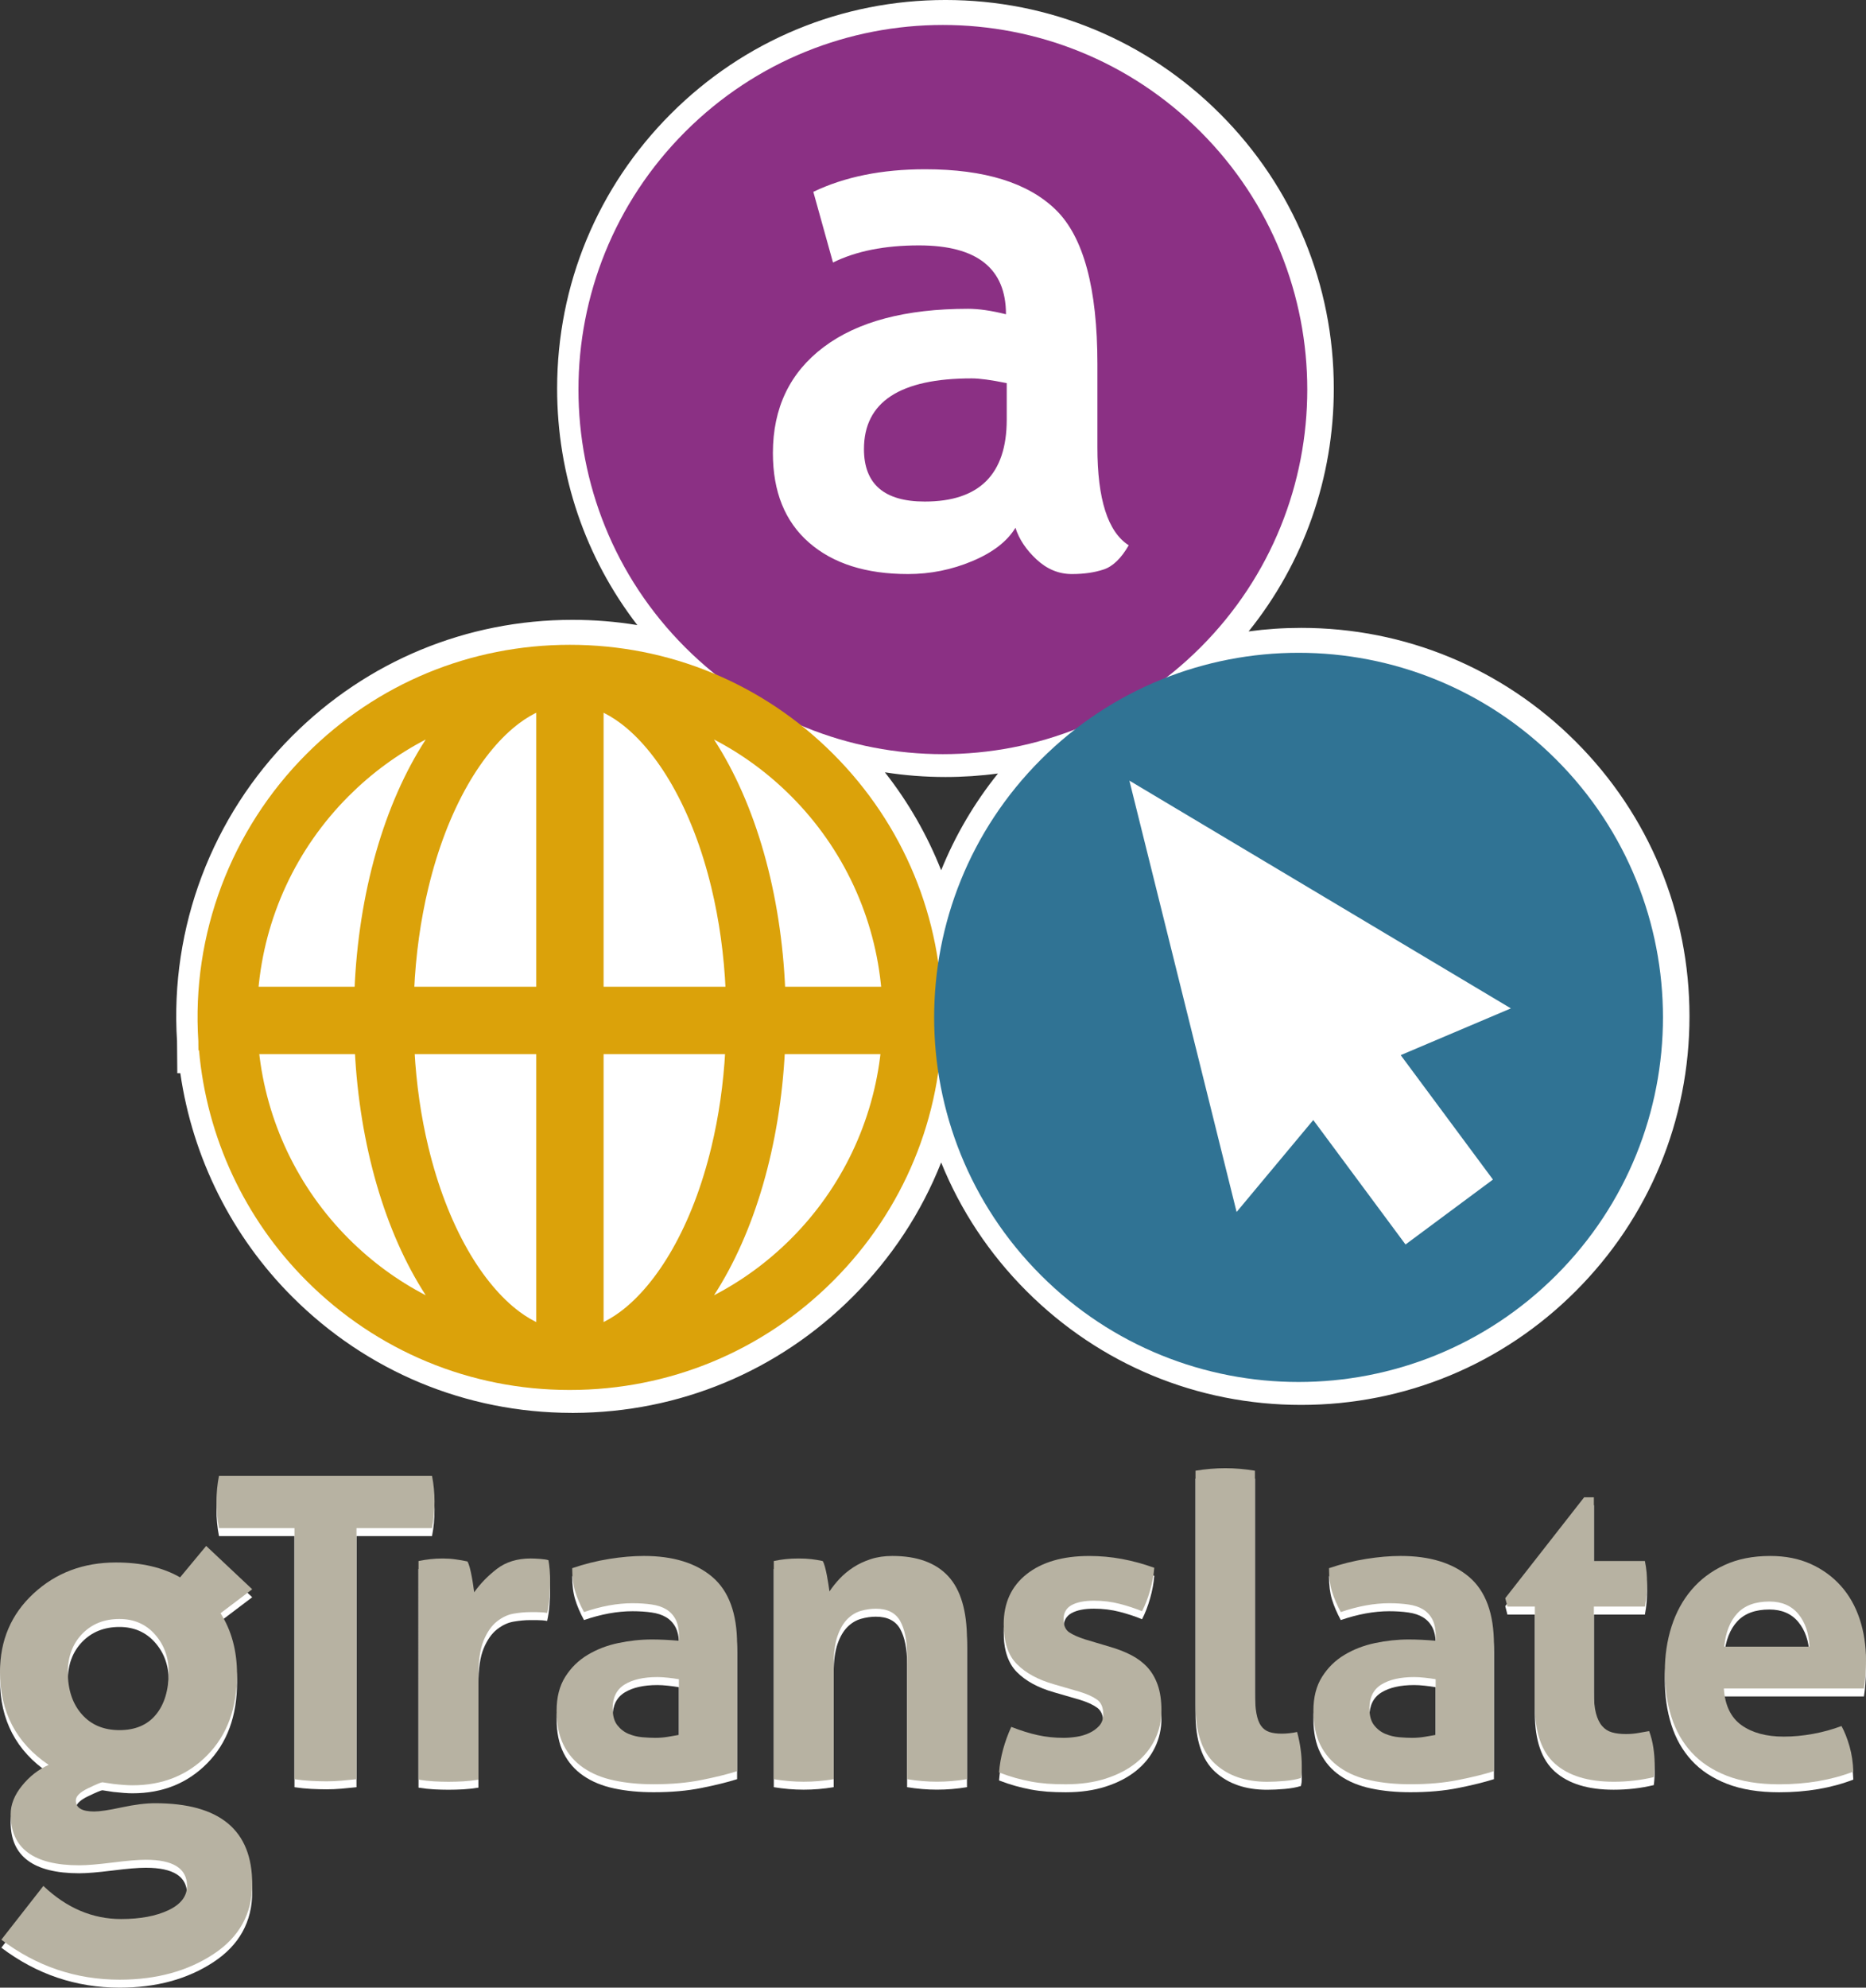 <?xml version="1.0" encoding="utf-8"?>
<!-- Generator: Adobe Illustrator 15.0.0, SVG Export Plug-In . SVG Version: 6.00 Build 0)  -->
<!DOCTYPE svg PUBLIC "-//W3C//DTD SVG 1.1//EN" "http://www.w3.org/Graphics/SVG/1.1/DTD/svg11.dtd">
<svg version="1.1" id="Calque_1" xmlns="http://www.w3.org/2000/svg" xmlns:xlink="http://www.w3.org/1999/xlink" x="0px" y="0px"
	 width="233.875px" height="248.989px" viewBox="0 0 233.875 248.989" enable-background="new 0 0 233.875 248.989"
	 xml:space="preserve">
<rect x="0" y="0" width="233.875" height="248.989" fill="#333333" stroke="none"/>
<g id="layer-1">
	<g>
		<path fill="#FFFFFF" d="M71.618,175.486c-12.77-0.004-24.842-5.017-33.932-14.106c-7.654-7.653-12.513-17.709-13.771-28.443
			h-0.134l-0.088-1.486l-0.011-1.14c-0.896-13.724,4.206-27.261,14.001-37.056c9.098-9.099,21.196-14.108,34.065-14.108
			c4.124,0,8.168,0.511,12.089,1.524c-8.083-8.738-12.512-20.028-12.512-32c0-12.6,4.906-24.445,13.816-33.354
			c8.91-8.91,20.756-13.817,33.355-13.817s24.445,4.907,33.354,13.817c8.91,8.91,13.816,20.755,13.816,33.354
			c0,12.281-4.66,23.845-13.145,32.672c3.449-0.791,6.982-1.189,10.564-1.189c12.6,0,24.439,4.904,33.344,13.809
			c8.91,8.91,13.814,20.756,13.814,33.355s-4.904,24.445-13.814,33.355c-8.908,8.91-20.754,13.818-33.355,13.818
			c-12.6,0-24.445-4.908-33.354-13.818c-5.551-5.547-9.553-12.234-11.779-19.611c-2.254,7.633-6.377,14.564-12.135,20.318
			c-9.074,9.076-21.138,14.086-33.974,14.108l-0.031,0.003L71.618,175.486z M106.922,94.401c5.178,5.521,8.916,12.041,11.021,19.174
			c2.141-7.078,5.91-13.521,11.109-18.928c-3.445,0.789-6.979,1.186-10.557,1.186C114.559,95.833,110.686,95.353,106.922,94.401z"/>
		<path fill="#FFFFFF" d="M118.5,2.999c11.688,0,23.375,4.459,32.293,13.377c17.838,17.835,17.838,46.753,0,64.589
			c-1.383,1.384-2.838,2.646-4.344,3.814c5.34-2.084,10.992-3.126,16.645-3.126c11.684,0,23.365,4.455,32.279,13.369
			c17.838,17.836,17.838,46.753,0,64.589c-8.918,8.919-20.605,13.378-32.295,13.378c-11.688,0-23.377-4.459-32.295-13.378
			c-7.172-7.173-11.455-16.138-12.859-25.453c-1.439,9.869-5.99,18.979-13.173,26.161c-8.808,8.81-20.521,13.663-32.979,13.668
			l-0.021,0.003l-0.071-0.003c-12.412-0.006-24.126-4.86-32.933-13.668c-7.752-7.751-12.516-17.978-13.477-28.884h-0.076
			l-0.01-1.139c-0.869-13.354,4.072-26.494,13.562-35.982c8.814-8.814,20.539-13.67,33.004-13.67c6.363,0,12.529,1.271,18.218,3.684
			c-1.299-1.043-2.558-2.158-3.763-3.363c-17.838-17.836-17.838-46.754,0-64.59C95.124,7.458,106.811,2.999,118.5,2.999
			 M117.924,120.477c1.404-9.316,5.688-18.282,12.859-25.455c1.383-1.382,2.838-2.645,4.344-3.812
			c-5.336,2.082-10.98,3.123-16.629,3.123c-6.045,0-12.094-1.195-17.758-3.582c1.392,1.106,2.733,2.289,4.01,3.564
			C111.933,101.497,116.485,110.607,117.924,120.477 M118.5-0.001c-13.001,0-25.223,5.063-34.416,14.256
			C74.891,23.447,69.827,35.67,69.827,48.67c0,10.857,3.531,21.172,10.051,29.633c-2.667-0.438-5.381-0.657-8.127-0.657
			c-13.27,0-25.744,5.167-35.125,14.549c-10.081,10.08-15.34,24.004-14.439,38.212l0.01,1.055l0.025,2.975H22.6
			c1.529,10.57,6.448,20.429,14.025,28.005c9.359,9.358,21.783,14.524,34.99,14.545h0.012l0.193,0.009l0.086-0.007
			c13.211-0.041,25.625-5.204,34.967-14.548c4.878-4.878,8.621-10.577,11.088-16.822c2.42,5.986,6.029,11.443,10.701,16.114
			c9.193,9.194,21.416,14.256,34.416,14.256c13.002,0,25.225-5.062,34.416-14.256c9.193-9.192,14.258-21.415,14.258-34.416
			c0-13-5.062-25.224-14.258-34.416c-9.188-9.188-21.404-14.248-34.4-14.248c-2.221,0-4.422,0.147-6.598,0.442
			c6.918-8.604,10.676-19.227,10.676-30.424c0-13.002-5.062-25.225-14.258-34.417C143.723,5.062,131.5-0.001,118.5-0.001
			L118.5-0.001z M117.961,109.017c-1.736-4.394-4.102-8.515-7.051-12.272c2.496,0.391,5.029,0.588,7.59,0.588
			c2.215,0,4.41-0.147,6.582-0.441C122.112,100.586,119.721,104.663,117.961,109.017L117.961,109.017z"/>
	</g>
	<g>
		<path fill="#8B3084" d="M108.284,56.254c0,4.383,2.539,6.574,7.623,6.574c6.846,0,10.271-3.425,10.271-10.271v-4.563
			c-1.947-0.396-3.408-0.594-4.385-0.594C112.788,47.401,108.284,50.352,108.284,56.254z"/>
		<path fill="#8B3084" d="M150.469,16.504c-17.834-17.836-46.753-17.836-64.589,0c-17.837,17.836-17.837,46.754,0,64.59
			c17.836,17.836,46.755,17.836,64.589,0C168.307,63.258,168.307,34.34,150.469,16.504z M138.317,71.34
			c-1.156,0.381-2.48,0.57-3.971,0.57c-1.645,0-3.119-0.609-4.428-1.826s-2.191-2.541-2.646-3.971
			c-1.035,1.705-2.838,3.098-5.41,4.176c-2.57,1.08-5.256,1.621-8.055,1.621c-5.266,0-9.404-1.314-12.416-3.947
			c-3.013-2.633-4.52-6.367-4.52-11.205c0-5.66,2.123-10.088,6.367-13.283c4.246-3.195,10.277-4.793,18.098-4.793
			c1.34,0,2.922,0.229,4.748,0.686c0-5.752-3.637-8.628-10.91-8.628c-4.289,0-7.881,0.716-10.771,2.146l-2.465-8.854
			c3.926-1.886,8.598-2.83,14.014-2.83c7.455,0,12.918,1.697,16.387,5.09s5.203,9.821,5.203,19.284v10.452
			c0,6.513,1.309,10.604,3.926,12.278C140.522,69.948,139.473,70.961,138.317,71.34z"/>
	</g>
	<path fill="#DBA20A" d="M104.426,94.443c-8.814-8.815-20.533-13.67-33.001-13.67c-12.466,0-24.188,4.854-33.004,13.67
		c-9.489,9.489-14.433,22.627-13.562,35.981l0.01,1.139h0.074c0.961,10.906,5.726,21.133,13.478,28.884
		c8.808,8.808,20.521,13.663,32.933,13.669l0.071,0.002l0.022-0.002c12.459-0.007,24.17-4.859,32.979-13.669
		c8.816-8.815,13.672-20.536,13.672-33.002S113.243,103.258,104.426,94.443z M90.905,131.564c-0.231,4.213-0.818,8.293-1.748,12.144
		c-1.168,4.842-2.822,9.158-4.916,12.828c-1.92,3.363-4.174,6.059-6.521,7.797c-0.842,0.625-1.698,1.127-2.562,1.502v-34.27
		L90.905,131.564L90.905,131.564z M75.159,124.096V89.059c0.863,0.375,1.721,0.877,2.562,1.5c2.348,1.738,4.602,4.436,6.52,7.797
		c2.095,3.67,3.748,7.986,4.918,12.83c0.988,4.102,1.591,8.439,1.791,12.908L75.159,124.096L75.159,124.096z M110.405,131.564
		c-0.928,8.899-4.899,17.246-11.258,23.604c-2.873,2.873-6.109,5.248-9.656,7.088c5.107-7.873,8.291-18.785,8.891-30.692H110.405z
		 M110.483,124.096h-12.06c-0.498-12.215-3.696-23.404-8.933-31.461c3.547,1.842,6.783,4.216,9.656,7.089
		C105.706,106.282,109.707,114.9,110.483,124.096z M67.692,131.564v34.269c-0.863-0.375-1.721-0.877-2.562-1.5
		c-2.347-1.738-4.601-4.435-6.521-7.797c-2.09-3.666-3.744-7.982-4.916-12.83c-0.928-3.844-1.516-7.922-1.746-12.142H67.692z
		 M44.467,131.564c0.6,11.907,3.783,22.819,8.895,30.692c-3.549-1.84-6.787-4.215-9.66-7.088
		c-6.357-6.358-10.33-14.705-11.258-23.604H44.467L44.467,131.564z M53.36,92.635c-5.236,8.057-8.437,19.248-8.935,31.461h-12.06
		c0.776-9.195,4.777-17.812,11.336-24.372C46.575,96.851,49.811,94.476,53.36,92.635z M67.692,89.059v35.037H51.905
		c0.199-4.477,0.802-8.815,1.791-12.91c1.17-4.848,2.824-9.164,4.914-12.83c1.92-3.363,4.176-6.059,6.521-7.797
		C65.972,89.935,66.829,89.433,67.692,89.059z"/>
	<path fill="#307394" d="M195.049,95.15c-17.836-17.836-46.754-17.836-64.59,0s-17.836,46.754,0,64.59
		c17.836,17.837,46.754,17.837,64.59,0C212.887,141.904,212.887,112.986,195.049,95.15z M176.161,155.892l-11.562-15.589
		l-9.609,11.519l-13.438-54.036l47.814,28.531l-13.809,5.857l11.561,15.586L176.161,155.892z"/>
</g>
<g id="Calque_2">
	<g>
		<path fill="#FFFFFF" d="M0.167,243.979l5.27-6.734c2.911,2.762,6.156,4.146,9.734,4.146c2.4,0,4.38-0.369,5.936-1.104
			c1.557-0.736,2.334-1.75,2.334-3.039c0-2.188-1.723-3.281-5.168-3.281c-0.936,0-2.324,0.113-4.168,0.348
			c-1.846,0.229-3.234,0.344-4.168,0.344c-5.734,0-8.603-2.129-8.603-6.393c0-1.219,0.479-2.418,1.434-3.592
			c0.955-1.174,2.067-2.039,3.335-2.59C2.034,219.342,0,215.461,0,210.441c0-3.961,1.401-7.235,4.202-9.826
			c2.8-2.592,6.244-3.889,10.334-3.889c3.201,0,5.881,0.624,8.035,1.866l3.27-3.938l5.77,5.427l-3.97,3.004
			c1.38,2.166,2.067,4.719,2.067,7.67c0,4.213-1.239,7.58-3.717,10.104c-2.479,2.521-5.607,3.781-9.387,3.781
			c-0.601,0-1.4-0.057-2.4-0.17l-1.367-0.209c-0.156,0-0.75,0.248-1.783,0.742s-1.551,1.01-1.551,1.537
			c0,0.922,0.768,1.381,2.301,1.381c0.688,0,1.846-0.17,3.469-0.521c1.623-0.345,3.012-0.517,4.166-0.517
			c8.114,0,12.172,3.373,12.172,10.121c0,3.729-1.625,6.662-4.869,8.791c-3.248,2.129-7.158,3.193-11.738,3.193
			C9.536,248.988,4.589,247.32,0.167,243.979z M8.502,210.473c0,2.189,0.584,3.943,1.751,5.268c1.167,1.326,2.739,1.986,4.718,1.986
			s3.501-0.646,4.568-1.936c1.066-1.289,1.601-3.062,1.601-5.318c0-1.865-0.573-3.441-1.718-4.732
			c-1.145-1.289-2.628-1.936-4.451-1.936c-1.912,0-3.469,0.623-4.669,1.865C9.102,206.917,8.502,208.514,8.502,210.473z"/>
		<path fill="#FFFFFF" d="M36.909,192.422h-9.461c-0.211-1.058-0.317-2.166-0.317-3.33c0-1.094,0.106-2.168,0.317-3.225h26.697
			c0.211,1.057,0.315,2.131,0.315,3.225c0,1.164-0.104,2.271-0.315,3.33h-9.464v31.455c-0.635,0.069-1.271,0.131-1.903,0.186
			c-0.635,0.055-1.25,0.08-1.85,0.08s-1.242-0.02-1.93-0.053c-0.688-0.037-1.385-0.107-2.088-0.213L36.909,192.422L36.909,192.422z"
			/>
		<path fill="#FFFFFF" d="M52.452,196.545c0.529-0.105,1.029-0.187,1.507-0.236c0.476-0.055,0.995-0.08,1.56-0.08
			c0.528,0,1.047,0.033,1.559,0.107c0.511,0.067,1.013,0.154,1.507,0.262c0.104,0.178,0.202,0.432,0.291,0.766
			c0.088,0.338,0.167,0.688,0.237,1.059c0.072,0.371,0.133,0.74,0.187,1.111c0.052,0.369,0.097,0.678,0.131,0.926
			c0.776-1.094,1.728-2.07,2.856-2.936c1.127-0.863,2.537-1.297,4.229-1.297c0.352,0,0.758,0.02,1.217,0.055
			c0.457,0.035,0.791,0.088,1.004,0.158c0.069,0.354,0.123,0.758,0.158,1.215c0.036,0.459,0.053,0.936,0.053,1.43
			c0,0.6-0.025,1.25-0.078,1.955s-0.151,1.375-0.291,2.01c-0.387-0.069-0.819-0.104-1.295-0.104s-0.767,0-0.873,0
			c-0.6,0-1.27,0.062-2.008,0.185c-0.74,0.123-1.445,0.449-2.115,0.979c-0.67,0.527-1.225,1.32-1.666,2.379
			c-0.441,1.057-0.66,2.537-0.66,4.441v13.002c-0.635,0.104-1.27,0.178-1.904,0.214c-0.634,0.032-1.25,0.052-1.849,0.052
			c-0.601,0-1.208-0.02-1.825-0.052c-0.616-0.036-1.262-0.106-1.93-0.214V196.545L52.452,196.545z"/>
		<path fill="#FFFFFF" d="M85.09,205.902c0-0.847-0.143-1.532-0.422-2.06c-0.283-0.53-0.672-0.944-1.164-1.246
			c-0.495-0.297-1.104-0.502-1.824-0.604c-0.723-0.107-1.525-0.16-2.406-0.16c-1.902,0-3.929,0.369-6.078,1.108
			c-0.494-0.914-0.864-1.776-1.109-2.59c-0.248-0.812-0.37-1.779-0.37-2.908c1.55-0.528,3.101-0.916,4.651-1.161
			c1.551-0.248,2.996-0.371,4.334-0.371c3.666,0,6.529,0.883,8.592,2.643c2.061,1.764,3.091,4.582,3.091,8.459v15.859
			c-1.233,0.389-2.729,0.758-4.493,1.108c-1.763,0.354-3.753,0.528-5.974,0.528c-1.797,0-3.445-0.157-4.942-0.477
			c-1.498-0.316-2.783-0.846-3.859-1.588c-1.075-0.736-1.903-1.689-2.484-2.854c-0.582-1.162-0.872-2.59-0.872-4.283
			c0-1.689,0.36-3.107,1.083-4.254s1.657-2.062,2.803-2.75s2.422-1.182,3.832-1.479c1.409-0.301,2.819-0.451,4.229-0.451
			c1.022,0,2.149,0.053,3.384,0.158V205.902L85.09,205.902z M85.09,211.35c-0.422-0.072-0.881-0.135-1.375-0.188
			c-0.494-0.054-0.936-0.08-1.32-0.08c-1.729,0-3.093,0.311-4.098,0.924c-1.005,0.619-1.507,1.615-1.507,2.988
			c0,0.918,0.192,1.623,0.581,2.114c0.389,0.496,0.854,0.854,1.402,1.086c0.545,0.229,1.125,0.369,1.744,0.423
			c0.616,0.053,1.153,0.077,1.612,0.077c0.528,0,1.058-0.043,1.586-0.131s0.985-0.166,1.375-0.237L85.09,211.35L85.09,211.35z"/>
		<path fill="#FFFFFF" d="M96.981,196.545c0.494-0.105,0.987-0.187,1.48-0.236c0.494-0.055,1.039-0.08,1.641-0.08
			c0.598,0,1.127,0.025,1.584,0.08c0.459,0.051,0.934,0.131,1.428,0.236c0.106,0.176,0.203,0.434,0.291,0.768
			s0.168,0.688,0.238,1.057c0.07,0.371,0.133,0.732,0.186,1.084c0.053,0.354,0.097,0.652,0.132,0.898
			c0.353-0.529,0.774-1.059,1.269-1.586c0.494-0.529,1.065-1.004,1.719-1.43c0.65-0.422,1.381-0.767,2.193-1.031
			c0.811-0.262,1.709-0.395,2.696-0.395c3.101,0,5.437,0.844,7.005,2.536c1.564,1.69,2.354,4.354,2.354,7.981v17.445
			c-1.27,0.213-2.52,0.314-3.754,0.314s-2.484-0.104-3.752-0.314v-15.433c0-1.903-0.295-3.364-0.875-4.392
			c-0.58-1.021-1.594-1.53-3.039-1.53c-0.601,0-1.217,0.086-1.852,0.265c-0.633,0.178-1.207,0.52-1.717,1.03
			c-0.512,0.513-0.926,1.226-1.243,2.14c-0.315,0.918-0.476,2.114-0.476,3.596v14.326c-1.269,0.213-2.521,0.315-3.752,0.315
			c-1.235,0-2.485-0.104-3.754-0.315v-27.33H96.981z"/>
		<path fill="#FFFFFF" d="M132.088,211.982c-1.975-0.563-3.516-1.399-4.625-2.513c-1.111-1.108-1.666-2.774-1.666-4.995
			c0-2.675,0.959-4.772,2.881-6.289c1.922-1.515,4.539-2.272,7.85-2.272c1.375,0,2.73,0.125,4.072,0.371
			c1.338,0.245,2.693,0.614,4.07,1.108c-0.07,0.916-0.248,1.868-0.529,2.854s-0.617,1.85-1.004,2.59
			c-0.846-0.354-1.779-0.66-2.801-0.926c-1.025-0.264-2.1-0.396-3.227-0.396c-1.201,0-2.133,0.187-2.803,0.555
			c-0.67,0.371-1.004,0.962-1.004,1.772c0,0.775,0.234,1.32,0.715,1.64c0.475,0.313,1.148,0.617,2.035,0.896l3.012,0.898
			c0.986,0.283,1.879,0.627,2.672,1.033c0.791,0.402,1.471,0.906,2.035,1.506c0.561,0.6,1.002,1.34,1.32,2.223
			c0.314,0.879,0.477,1.953,0.477,3.223c0,1.304-0.273,2.519-0.82,3.648c-0.547,1.127-1.34,2.104-2.379,2.934
			s-2.299,1.479-3.777,1.955c-1.482,0.478-3.156,0.715-5.023,0.715c-0.846,0-1.621-0.024-2.326-0.077
			c-0.707-0.056-1.385-0.144-2.037-0.267c-0.646-0.125-1.293-0.272-1.928-0.449c-0.635-0.176-1.32-0.403-2.061-0.688
			c0.068-0.95,0.236-1.911,0.502-2.881c0.264-0.969,0.607-1.912,1.029-2.828c1.162,0.457,2.266,0.804,3.305,1.031
			c1.041,0.229,2.125,0.344,3.25,0.344c0.494,0,1.031-0.043,1.611-0.133c0.584-0.088,1.121-0.246,1.613-0.478
			c0.494-0.229,0.908-0.526,1.242-0.897c0.336-0.369,0.504-0.854,0.504-1.453c0-0.846-0.258-1.455-0.771-1.823
			c-0.51-0.369-1.223-0.695-2.139-0.979L132.088,211.982z"/>
		<path fill="#FFFFFF" d="M149.833,185.232c1.27-0.209,2.52-0.315,3.754-0.315c1.195,0,2.432,0.106,3.701,0.315v27.756
			c0,1.093,0.061,1.974,0.184,2.642s0.316,1.19,0.58,1.561c0.268,0.369,0.609,0.627,1.031,0.768
			c0.424,0.142,0.953,0.211,1.586,0.211c0.283,0,0.59-0.018,0.928-0.055c0.332-0.033,0.66-0.086,0.977-0.156
			c0.387,1.445,0.582,2.854,0.582,4.228c0,0.282,0,0.541,0,0.771c0,0.23-0.035,0.483-0.105,0.766
			c-0.561,0.178-1.24,0.301-2.033,0.371c-0.793,0.068-1.523,0.104-2.195,0.104c-2.713,0-4.887-0.748-6.527-2.245
			c-1.639-1.496-2.457-3.939-2.457-7.322v-29.396h-0.004V185.232z"/>
		<path fill="#FFFFFF" d="M179.94,205.902c0-0.847-0.143-1.532-0.422-2.06c-0.283-0.53-0.672-0.944-1.164-1.246
			c-0.492-0.297-1.102-0.502-1.824-0.604c-0.723-0.107-1.523-0.16-2.406-0.16c-1.9,0-3.93,0.369-6.078,1.108
			c-0.49-0.914-0.861-1.776-1.107-2.59c-0.246-0.812-0.369-1.779-0.369-2.908c1.551-0.528,3.1-0.916,4.652-1.161
			c1.551-0.248,2.992-0.371,4.334-0.371c3.664,0,6.523,0.883,8.59,2.643c2.061,1.764,3.096,4.582,3.096,8.459v15.859
			c-1.236,0.389-2.734,0.758-4.494,1.108c-1.764,0.354-3.756,0.528-5.977,0.528c-1.795,0-3.443-0.157-4.941-0.477
			c-1.498-0.316-2.785-0.846-3.857-1.588c-1.076-0.736-1.904-1.689-2.486-2.854c-0.582-1.162-0.873-2.59-0.873-4.283
			c0-1.689,0.363-3.107,1.086-4.254s1.654-2.062,2.801-2.75c1.148-0.688,2.422-1.182,3.832-1.479c1.41-0.301,2.82-0.451,4.23-0.451
			c1.021,0,2.148,0.053,3.383,0.158v-0.631L179.94,205.902L179.94,205.902z M179.94,211.35c-0.422-0.072-0.879-0.135-1.375-0.188
			c-0.494-0.054-0.934-0.08-1.32-0.08c-1.729,0-3.094,0.311-4.098,0.924c-1.006,0.619-1.508,1.615-1.508,2.988
			c0,0.918,0.193,1.623,0.582,2.114c0.387,0.496,0.854,0.854,1.402,1.086c0.547,0.229,1.125,0.369,1.744,0.423
			c0.617,0.053,1.152,0.077,1.611,0.077c0.525,0,1.059-0.043,1.586-0.131c0.529-0.088,0.984-0.166,1.373-0.237v-6.978L179.94,211.35
			L179.94,211.35z"/>
		<path fill="#FFFFFF" d="M192.368,202.254h-3.436l-0.27-1.058l9.887-12.635h1.219v7.983h6.395c0.105,0.528,0.176,1.004,0.213,1.426
			c0.035,0.425,0.055,0.867,0.055,1.324c0,0.492-0.02,0.969-0.055,1.426c-0.037,0.457-0.104,0.97-0.213,1.533h-6.395v10.732
			c0,1.094,0.086,1.973,0.264,2.641c0.178,0.67,0.432,1.201,0.768,1.586c0.336,0.392,0.748,0.652,1.242,0.795
			c0.494,0.142,1.074,0.211,1.746,0.211c0.527,0,1.047-0.043,1.559-0.133c0.51-0.086,0.959-0.166,1.348-0.237
			c0.246,0.67,0.424,1.366,0.529,2.09c0.105,0.722,0.158,1.364,0.158,1.929c0,0.389-0.01,0.715-0.027,0.979s-0.043,0.52-0.078,0.768
			c-1.621,0.389-3.297,0.58-5.021,0.58c-3.209,0-5.654-0.748-7.35-2.246c-1.689-1.494-2.535-3.938-2.535-7.32v-12.371h-0.002
			V202.254z"/>
		<path fill="#FFFFFF" d="M216.057,212.512c0.141,2.113,0.881,3.646,2.219,4.598c1.342,0.953,3.104,1.43,5.287,1.43
			c1.197,0,2.424-0.113,3.674-0.344c1.252-0.229,2.441-0.559,3.568-0.98c0.387,0.707,0.721,1.554,1.006,2.539
			c0.279,0.986,0.438,2.045,0.475,3.17c-2.75,1.06-5.85,1.588-9.303,1.588c-2.539,0-4.713-0.354-6.529-1.059
			c-1.812-0.703-3.295-1.682-4.438-2.932c-1.146-1.252-1.992-2.742-2.537-4.469c-0.549-1.727-0.818-3.611-0.818-5.656
			c0-2.01,0.281-3.895,0.844-5.656c0.564-1.762,1.4-3.297,2.512-4.6c1.109-1.303,2.482-2.334,4.123-3.092
			c1.641-0.76,3.551-1.137,5.736-1.137c1.904,0,3.596,0.334,5.076,1.004c1.479,0.668,2.738,1.586,3.777,2.748
			c1.039,1.164,1.82,2.547,2.354,4.149c0.529,1.604,0.793,3.321,0.793,5.153c0,0.67-0.025,1.332-0.08,1.984
			c-0.053,0.65-0.113,1.172-0.184,1.559h-17.555V212.512z M226.79,207.277c-0.07-1.69-0.539-3.058-1.402-4.101
			c-0.863-1.036-2.068-1.557-3.621-1.557c-1.762,0-3.1,0.492-4.018,1.479s-1.463,2.379-1.639,4.176h10.68V207.277L226.79,207.277z"
			/>
	</g>
	<g>
		<path fill="#B7B2A2" d="M0.167,242.979l5.27-6.734c2.911,2.762,6.156,4.146,9.734,4.146c2.4,0,4.38-0.369,5.936-1.104
			c1.557-0.736,2.334-1.75,2.334-3.039c0-2.188-1.723-3.281-5.168-3.281c-0.936,0-2.324,0.113-4.168,0.348
			c-1.846,0.229-3.234,0.344-4.168,0.344c-5.734,0-8.603-2.129-8.603-6.393c0-1.219,0.479-2.416,1.434-3.59
			c0.955-1.174,2.067-2.039,3.335-2.592C2.034,218.342,0,214.461,0,209.441c0-3.961,1.401-7.235,4.202-9.826
			c2.8-2.592,6.244-3.889,10.334-3.889c3.201,0,5.881,0.624,8.035,1.866l3.27-3.938l5.77,5.427l-3.97,3.004
			c1.38,2.166,2.067,4.719,2.067,7.67c0,4.213-1.239,7.58-3.717,10.104c-2.479,2.521-5.607,3.779-9.387,3.779
			c-0.601,0-1.4-0.055-2.4-0.17l-1.367-0.207c-0.156,0-0.75,0.248-1.783,0.742s-1.551,1.008-1.551,1.537
			c0,0.922,0.768,1.381,2.301,1.381c0.688,0,1.846-0.17,3.469-0.521c1.623-0.345,3.012-0.517,4.166-0.517
			c8.114,0,12.172,3.373,12.172,10.121c0,3.729-1.625,6.662-4.869,8.791c-3.248,2.129-7.158,3.193-11.738,3.193
			C9.536,247.988,4.589,246.32,0.167,242.979z M8.502,209.473c0,2.189,0.584,3.943,1.751,5.268c1.167,1.326,2.739,1.986,4.718,1.986
			s3.501-0.645,4.568-1.936c1.066-1.289,1.601-3.062,1.601-5.318c0-1.865-0.573-3.441-1.718-4.732
			c-1.145-1.289-2.628-1.936-4.451-1.936c-1.912,0-3.469,0.623-4.669,1.865C9.102,205.917,8.502,207.514,8.502,209.473z"/>
		<path fill="#B7B2A2" d="M36.909,191.422h-9.461c-0.211-1.058-0.317-2.166-0.317-3.33c0-1.094,0.106-2.168,0.317-3.225h26.697
			c0.211,1.057,0.315,2.131,0.315,3.225c0,1.164-0.104,2.271-0.315,3.33h-9.464v31.455c-0.635,0.069-1.271,0.131-1.903,0.186
			c-0.635,0.053-1.25,0.08-1.85,0.08s-1.242-0.021-1.93-0.055c-0.688-0.035-1.385-0.105-2.088-0.211L36.909,191.422L36.909,191.422z
			"/>
		<path fill="#B7B2A2" d="M52.452,195.545c0.529-0.105,1.029-0.187,1.507-0.236c0.476-0.055,0.995-0.08,1.56-0.08
			c0.528,0,1.047,0.033,1.559,0.107c0.511,0.067,1.013,0.154,1.507,0.262c0.104,0.178,0.202,0.432,0.291,0.766
			c0.088,0.338,0.167,0.688,0.237,1.059c0.072,0.371,0.133,0.74,0.187,1.111c0.052,0.369,0.097,0.678,0.131,0.926
			c0.776-1.094,1.728-2.07,2.856-2.936c1.127-0.863,2.537-1.297,4.229-1.297c0.352,0,0.758,0.02,1.217,0.055
			c0.457,0.035,0.791,0.088,1.004,0.158c0.069,0.354,0.123,0.758,0.158,1.215c0.036,0.459,0.053,0.936,0.053,1.43
			c0,0.6-0.025,1.25-0.078,1.955s-0.151,1.375-0.291,2.01c-0.387-0.069-0.819-0.104-1.295-0.104s-0.767,0-0.873,0
			c-0.6,0-1.27,0.062-2.008,0.185c-0.74,0.123-1.445,0.449-2.115,0.979c-0.67,0.527-1.225,1.32-1.666,2.379
			c-0.441,1.057-0.66,2.537-0.66,4.441v13.002c-0.635,0.104-1.27,0.178-1.904,0.213c-0.634,0.033-1.25,0.053-1.849,0.053
			c-0.601,0-1.208-0.02-1.825-0.053c-0.616-0.035-1.262-0.105-1.93-0.213V195.545L52.452,195.545z"/>
		<path fill="#B7B2A2" d="M85.09,204.902c0-0.847-0.143-1.532-0.422-2.06c-0.283-0.53-0.672-0.944-1.164-1.246
			c-0.495-0.297-1.104-0.502-1.824-0.604c-0.723-0.107-1.525-0.16-2.406-0.16c-1.902,0-3.929,0.369-6.078,1.108
			c-0.494-0.914-0.864-1.776-1.109-2.59c-0.248-0.812-0.37-1.779-0.37-2.908c1.55-0.528,3.101-0.916,4.651-1.161
			c1.551-0.248,2.996-0.371,4.334-0.371c3.666,0,6.529,0.883,8.592,2.643c2.061,1.764,3.091,4.582,3.091,8.459v15.859
			c-1.233,0.389-2.729,0.758-4.493,1.108c-1.763,0.354-3.753,0.528-5.974,0.528c-1.797,0-3.445-0.157-4.942-0.477
			c-1.498-0.316-2.783-0.844-3.859-1.586c-1.075-0.738-1.903-1.691-2.484-2.854c-0.582-1.164-0.872-2.592-0.872-4.285
			c0-1.688,0.36-3.107,1.083-4.254s1.657-2.062,2.803-2.748c1.146-0.688,2.422-1.184,3.832-1.48
			c1.409-0.299,2.819-0.451,4.229-0.451c1.022,0,2.149,0.055,3.384,0.16V204.902L85.09,204.902z M85.09,210.35
			c-0.422-0.072-0.881-0.135-1.375-0.188c-0.494-0.054-0.936-0.08-1.32-0.08c-1.729,0-3.093,0.311-4.098,0.924
			c-1.005,0.619-1.507,1.615-1.507,2.988c0,0.918,0.192,1.621,0.581,2.114c0.389,0.496,0.854,0.854,1.402,1.086
			c0.545,0.229,1.125,0.369,1.744,0.423c0.616,0.051,1.153,0.077,1.612,0.077c0.528,0,1.058-0.043,1.586-0.131
			s0.985-0.166,1.375-0.237L85.09,210.35L85.09,210.35z"/>
		<path fill="#B7B2A2" d="M96.981,195.545c0.494-0.105,0.987-0.187,1.48-0.236c0.494-0.055,1.039-0.08,1.641-0.08
			c0.598,0,1.127,0.025,1.584,0.08c0.459,0.051,0.934,0.131,1.428,0.236c0.106,0.176,0.203,0.434,0.291,0.768
			s0.168,0.688,0.238,1.057c0.07,0.371,0.133,0.732,0.186,1.084c0.053,0.354,0.097,0.652,0.132,0.898
			c0.353-0.529,0.774-1.059,1.269-1.586c0.494-0.529,1.065-1.004,1.719-1.43c0.65-0.422,1.381-0.767,2.193-1.031
			c0.811-0.262,1.709-0.395,2.696-0.395c3.101,0,5.437,0.844,7.005,2.536c1.564,1.69,2.354,4.354,2.354,7.981v17.445
			c-1.27,0.213-2.52,0.316-3.754,0.316s-2.484-0.104-3.752-0.316v-15.433c0-1.903-0.295-3.364-0.875-4.392
			c-0.58-1.021-1.594-1.53-3.039-1.53c-0.601,0-1.217,0.086-1.852,0.265c-0.633,0.178-1.207,0.52-1.717,1.03
			c-0.512,0.513-0.926,1.226-1.243,2.14c-0.315,0.918-0.476,2.114-0.476,3.596v14.328c-1.269,0.211-2.521,0.315-3.752,0.315
			c-1.235,0-2.485-0.104-3.754-0.315v-27.332H96.981z"/>
		<path fill="#B7B2A2" d="M132.088,210.982c-1.975-0.563-3.516-1.399-4.625-2.513c-1.111-1.108-1.666-2.774-1.666-4.995
			c0-2.675,0.959-4.772,2.881-6.289c1.922-1.515,4.539-2.272,7.85-2.272c1.375,0,2.73,0.125,4.072,0.371
			c1.338,0.245,2.693,0.614,4.07,1.108c-0.07,0.916-0.248,1.868-0.529,2.854s-0.617,1.85-1.004,2.59
			c-0.846-0.354-1.779-0.66-2.801-0.926c-1.025-0.264-2.1-0.396-3.227-0.396c-1.201,0-2.133,0.187-2.803,0.555
			c-0.67,0.371-1.004,0.962-1.004,1.772c0,0.775,0.234,1.32,0.715,1.64c0.475,0.313,1.148,0.617,2.035,0.896l3.012,0.898
			c0.986,0.283,1.879,0.627,2.672,1.033c0.791,0.402,1.471,0.906,2.035,1.506c0.561,0.6,1.002,1.34,1.32,2.223
			c0.314,0.879,0.477,1.953,0.477,3.223c0,1.306-0.273,2.521-0.82,3.648c-0.547,1.127-1.34,2.104-2.379,2.934
			s-2.299,1.479-3.777,1.955c-1.482,0.478-3.156,0.713-5.023,0.713c-0.846,0-1.621-0.024-2.326-0.075
			c-0.707-0.056-1.385-0.144-2.037-0.267c-0.646-0.125-1.293-0.272-1.928-0.449c-0.635-0.178-1.32-0.405-2.061-0.688
			c0.068-0.95,0.236-1.911,0.502-2.881c0.264-0.969,0.607-1.912,1.029-2.83c1.162,0.459,2.266,0.804,3.305,1.033
			c1.041,0.229,2.125,0.342,3.25,0.342c0.494,0,1.031-0.043,1.611-0.131c0.584-0.088,1.121-0.246,1.613-0.478
			c0.494-0.229,0.908-0.528,1.242-0.897c0.336-0.369,0.504-0.854,0.504-1.453c0-0.846-0.258-1.455-0.771-1.823
			c-0.51-0.371-1.223-0.697-2.139-0.979L132.088,210.982z"/>
		<path fill="#B7B2A2" d="M149.833,184.232c1.27-0.209,2.52-0.315,3.754-0.315c1.195,0,2.432,0.106,3.701,0.315v27.756
			c0,1.093,0.061,1.974,0.184,2.642c0.123,0.67,0.316,1.188,0.58,1.561c0.268,0.371,0.609,0.627,1.031,0.768
			c0.424,0.142,0.953,0.211,1.586,0.211c0.283,0,0.59-0.018,0.928-0.055c0.332-0.033,0.66-0.086,0.977-0.156
			c0.387,1.445,0.582,2.854,0.582,4.228c0,0.282,0,0.541,0,0.771c0,0.23-0.035,0.483-0.105,0.766
			c-0.561,0.178-1.24,0.301-2.033,0.371c-0.793,0.068-1.523,0.104-2.195,0.104c-2.713,0-4.887-0.748-6.527-2.246
			c-1.639-1.494-2.457-3.938-2.457-7.32v-29.395h-0.004V184.232z"/>
		<path fill="#B7B2A2" d="M179.94,204.902c0-0.847-0.143-1.532-0.422-2.06c-0.283-0.53-0.672-0.944-1.164-1.246
			c-0.492-0.297-1.102-0.502-1.824-0.604c-0.723-0.107-1.523-0.16-2.406-0.16c-1.9,0-3.93,0.369-6.078,1.108
			c-0.49-0.914-0.861-1.776-1.107-2.59c-0.246-0.812-0.369-1.779-0.369-2.908c1.551-0.528,3.1-0.916,4.652-1.161
			c1.551-0.248,2.992-0.371,4.334-0.371c3.664,0,6.523,0.883,8.59,2.643c2.061,1.764,3.096,4.582,3.096,8.459v15.859
			c-1.236,0.389-2.734,0.758-4.494,1.108c-1.764,0.354-3.756,0.528-5.977,0.528c-1.795,0-3.443-0.157-4.941-0.477
			c-1.498-0.316-2.785-0.844-3.857-1.586c-1.076-0.738-1.904-1.691-2.486-2.854c-0.582-1.164-0.873-2.592-0.873-4.285
			c0-1.688,0.363-3.107,1.086-4.254s1.654-2.062,2.801-2.748c1.146-0.688,2.422-1.184,3.832-1.48c1.41-0.299,2.82-0.451,4.23-0.451
			c1.021,0,2.148,0.055,3.383,0.16v-0.633L179.94,204.902L179.94,204.902z M179.94,210.35c-0.422-0.072-0.879-0.135-1.375-0.188
			c-0.494-0.054-0.934-0.08-1.32-0.08c-1.729,0-3.094,0.311-4.098,0.924c-1.006,0.619-1.508,1.615-1.508,2.988
			c0,0.918,0.193,1.621,0.582,2.114c0.387,0.496,0.854,0.854,1.402,1.086c0.547,0.229,1.125,0.369,1.744,0.423
			c0.617,0.051,1.152,0.077,1.611,0.077c0.525,0,1.059-0.043,1.586-0.131c0.529-0.088,0.984-0.166,1.373-0.237v-6.978L179.94,210.35
			L179.94,210.35z"/>
		<path fill="#B7B2A2" d="M192.368,201.254h-3.436l-0.27-1.058l9.887-12.635h1.219v7.983h6.395c0.105,0.528,0.176,1.004,0.213,1.426
			c0.035,0.425,0.055,0.867,0.055,1.324c0,0.492-0.02,0.969-0.055,1.426c-0.037,0.457-0.104,0.97-0.213,1.533h-6.395v10.732
			c0,1.094,0.086,1.973,0.264,2.641c0.178,0.67,0.432,1.201,0.768,1.586c0.336,0.392,0.748,0.654,1.242,0.795
			c0.494,0.142,1.074,0.211,1.746,0.211c0.527,0,1.047-0.043,1.559-0.133c0.51-0.086,0.959-0.166,1.348-0.237
			c0.246,0.67,0.424,1.366,0.529,2.09c0.105,0.722,0.158,1.364,0.158,1.929c0,0.387-0.01,0.715-0.027,0.979s-0.043,0.52-0.078,0.768
			c-1.621,0.387-3.297,0.58-5.021,0.58c-3.209,0-5.654-0.748-7.35-2.246c-1.689-1.494-2.535-3.938-2.535-7.32v-12.371h-0.002
			V201.254z"/>
		<path fill="#B7B2A2" d="M216.057,211.512c0.141,2.113,0.881,3.646,2.219,4.598c1.342,0.953,3.104,1.43,5.287,1.43
			c1.197,0,2.424-0.113,3.674-0.344c1.252-0.229,2.441-0.559,3.568-0.98c0.387,0.707,0.721,1.554,1.006,2.539
			c0.279,0.986,0.438,2.045,0.475,3.17c-2.75,1.06-5.85,1.588-9.303,1.588c-2.539,0-4.713-0.354-6.529-1.059
			c-1.812-0.703-3.295-1.684-4.438-2.932c-1.146-1.252-1.992-2.742-2.537-4.469c-0.549-1.727-0.818-3.613-0.818-5.658
			c0-2.008,0.281-3.895,0.844-5.656c0.564-1.76,1.4-3.295,2.512-4.598c1.109-1.303,2.482-2.336,4.123-3.092
			c1.641-0.76,3.551-1.139,5.736-1.139c1.904,0,3.596,0.336,5.076,1.004c1.479,0.67,2.738,1.586,3.777,2.75s1.82,2.545,2.354,4.149
			c0.529,1.604,0.793,3.321,0.793,5.153c0,0.67-0.025,1.332-0.08,1.984c-0.053,0.65-0.113,1.17-0.184,1.559L216.057,211.512
			L216.057,211.512z M226.79,206.277c-0.07-1.69-0.539-3.058-1.402-4.101c-0.863-1.036-2.068-1.557-3.621-1.557
			c-1.762,0-3.1,0.492-4.018,1.479s-1.463,2.379-1.639,4.176h10.68V206.277L226.79,206.277z"/>
	</g>
	<rect x="67.708" y="87.854" fill="#DBA20A" stroke="#DBA20A" stroke-miterlimit="10" width="7.442" height="79.927"/>
	<rect x="31.153" y="124.107" fill="#DBA20A" stroke="#DBA20A" stroke-miterlimit="10" width="79.926" height="7.442"/>
</g>
</svg>
